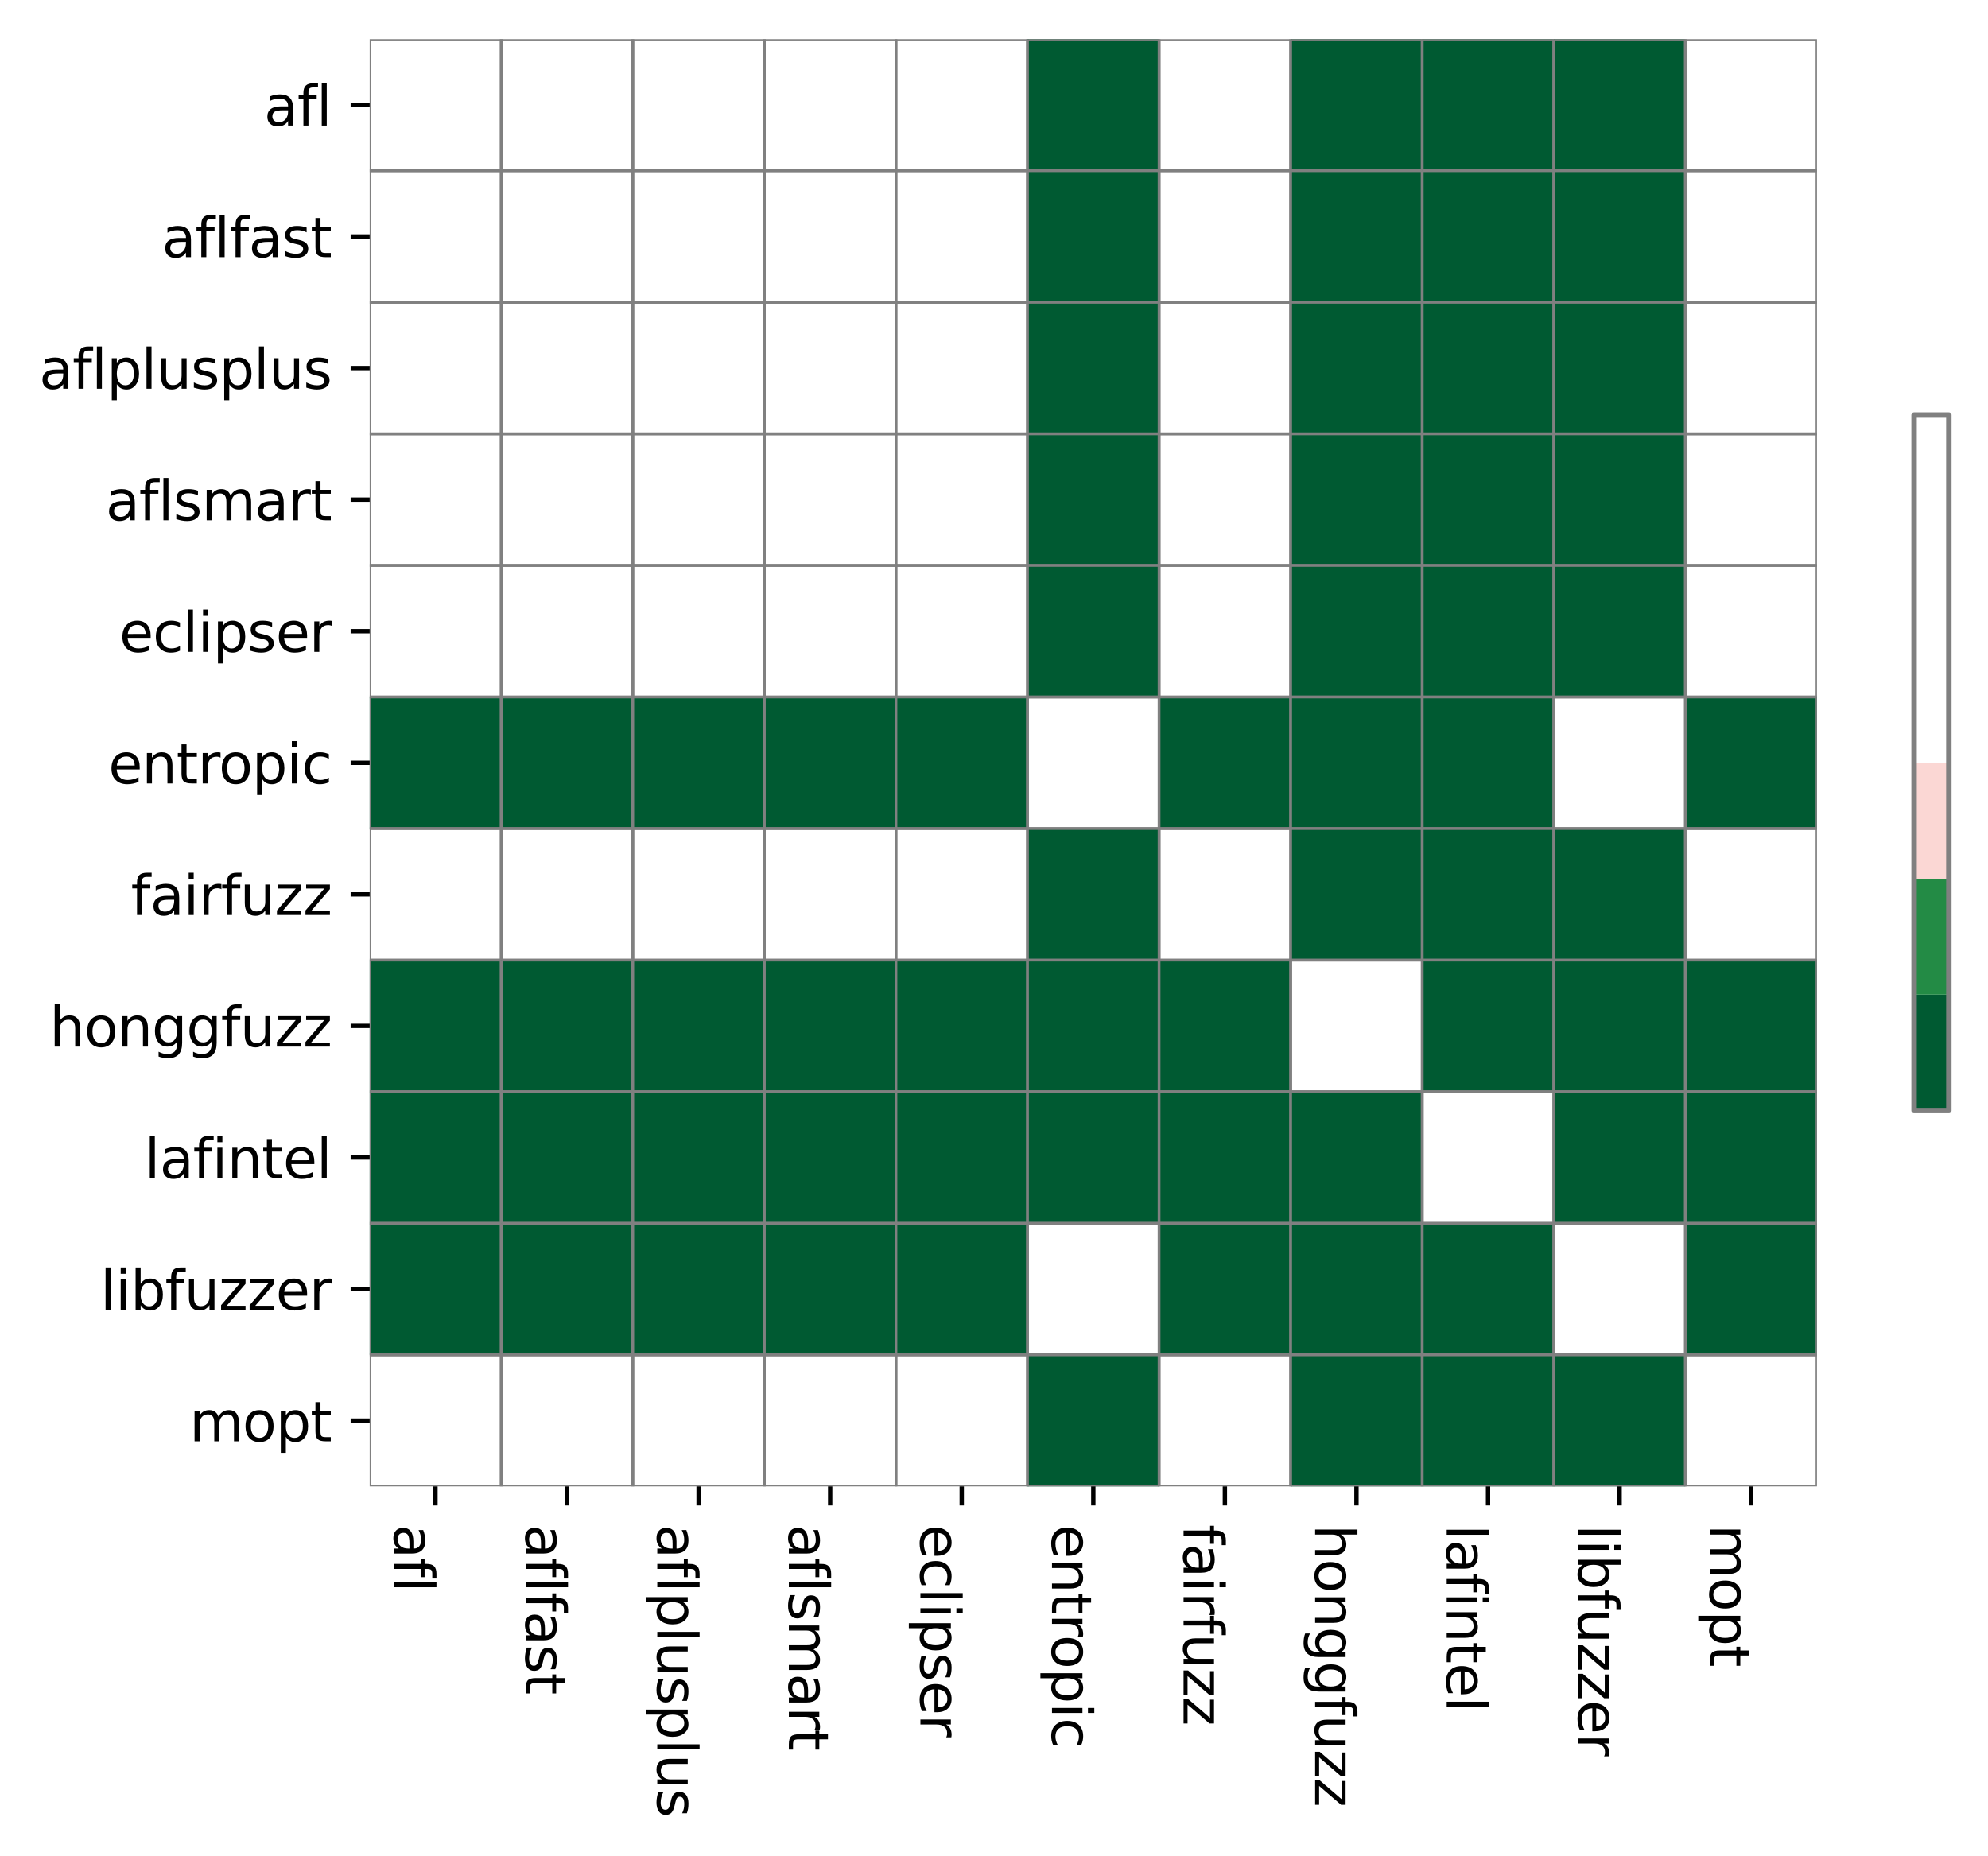 <?xml version="1.0" encoding="utf-8" standalone="no"?>
<!DOCTYPE svg PUBLIC "-//W3C//DTD SVG 1.1//EN"
  "http://www.w3.org/Graphics/SVG/1.1/DTD/svg11.dtd">
<svg xmlns:xlink="http://www.w3.org/1999/xlink" width="365.535pt" height="341.285pt" viewBox="0 0 365.535 341.285" xmlns="http://www.w3.org/2000/svg" version="1.1">
 <defs>
  <style type="text/css">*{stroke-linejoin: round; stroke-linecap: butt}</style>
 </defs>
 <g id="figure_1">
  <g id="patch_1">
   <path d="M 0 341.285 
L 365.535 341.285 
L 365.535 0 
L 0 0 
z
" style="fill: #ffffff"/>
  </g>
  <g id="axes_1">
   <g id="patch_2">
    <path d="M 67.973 273.312 
L 334.085 273.312 
L 334.085 7.2 
L 67.973 7.2 
z
" style="fill: #ffffff"/>
   </g>
   <g id="QuadMesh_1">
    <path d="M 67.973 7.2 
L 92.165 7.2 
L 92.165 31.392 
L 67.973 31.392 
L 67.973 7.2 
" clip-path="url(#pa3ef2d9f47)" style="fill: none; stroke: #808080; stroke-width: 0.5"/>
    <path d="M 92.165 7.2 
L 116.357 7.2 
L 116.357 31.392 
L 92.165 31.392 
L 92.165 7.2 
" clip-path="url(#pa3ef2d9f47)" style="fill: none; stroke: #808080; stroke-width: 0.5"/>
    <path d="M 116.357 7.2 
L 140.549 7.2 
L 140.549 31.392 
L 116.357 31.392 
L 116.357 7.2 
" clip-path="url(#pa3ef2d9f47)" style="fill: none; stroke: #808080; stroke-width: 0.5"/>
    <path d="M 140.549 7.2 
L 164.741 7.2 
L 164.741 31.392 
L 140.549 31.392 
L 140.549 7.2 
" clip-path="url(#pa3ef2d9f47)" style="fill: none; stroke: #808080; stroke-width: 0.5"/>
    <path d="M 164.741 7.2 
L 188.933 7.2 
L 188.933 31.392 
L 164.741 31.392 
L 164.741 7.2 
" clip-path="url(#pa3ef2d9f47)" style="fill: none; stroke: #808080; stroke-width: 0.5"/>
    <path d="M 188.933 7.2 
L 213.125 7.2 
L 213.125 31.392 
L 188.933 31.392 
L 188.933 7.2 
" clip-path="url(#pa3ef2d9f47)" style="fill: #005a32; stroke: #808080; stroke-width: 0.5"/>
    <path d="M 213.125 7.2 
L 237.317 7.2 
L 237.317 31.392 
L 213.125 31.392 
L 213.125 7.2 
" clip-path="url(#pa3ef2d9f47)" style="fill: none; stroke: #808080; stroke-width: 0.5"/>
    <path d="M 237.317 7.2 
L 261.509 7.2 
L 261.509 31.392 
L 237.317 31.392 
L 237.317 7.2 
" clip-path="url(#pa3ef2d9f47)" style="fill: #005a32; stroke: #808080; stroke-width: 0.5"/>
    <path d="M 261.509 7.2 
L 285.701 7.2 
L 285.701 31.392 
L 261.509 31.392 
L 261.509 7.2 
" clip-path="url(#pa3ef2d9f47)" style="fill: #005a32; stroke: #808080; stroke-width: 0.5"/>
    <path d="M 285.701 7.2 
L 309.893 7.2 
L 309.893 31.392 
L 285.701 31.392 
L 285.701 7.2 
" clip-path="url(#pa3ef2d9f47)" style="fill: #005a32; stroke: #808080; stroke-width: 0.5"/>
    <path d="M 309.893 7.2 
L 334.085 7.2 
L 334.085 31.392 
L 309.893 31.392 
L 309.893 7.2 
" clip-path="url(#pa3ef2d9f47)" style="fill: none; stroke: #808080; stroke-width: 0.5"/>
    <path d="M 67.973 31.392 
L 92.165 31.392 
L 92.165 55.584 
L 67.973 55.584 
L 67.973 31.392 
" clip-path="url(#pa3ef2d9f47)" style="fill: none; stroke: #808080; stroke-width: 0.5"/>
    <path d="M 92.165 31.392 
L 116.357 31.392 
L 116.357 55.584 
L 92.165 55.584 
L 92.165 31.392 
" clip-path="url(#pa3ef2d9f47)" style="fill: none; stroke: #808080; stroke-width: 0.5"/>
    <path d="M 116.357 31.392 
L 140.549 31.392 
L 140.549 55.584 
L 116.357 55.584 
L 116.357 31.392 
" clip-path="url(#pa3ef2d9f47)" style="fill: none; stroke: #808080; stroke-width: 0.5"/>
    <path d="M 140.549 31.392 
L 164.741 31.392 
L 164.741 55.584 
L 140.549 55.584 
L 140.549 31.392 
" clip-path="url(#pa3ef2d9f47)" style="fill: none; stroke: #808080; stroke-width: 0.5"/>
    <path d="M 164.741 31.392 
L 188.933 31.392 
L 188.933 55.584 
L 164.741 55.584 
L 164.741 31.392 
" clip-path="url(#pa3ef2d9f47)" style="fill: none; stroke: #808080; stroke-width: 0.5"/>
    <path d="M 188.933 31.392 
L 213.125 31.392 
L 213.125 55.584 
L 188.933 55.584 
L 188.933 31.392 
" clip-path="url(#pa3ef2d9f47)" style="fill: #005a32; stroke: #808080; stroke-width: 0.5"/>
    <path d="M 213.125 31.392 
L 237.317 31.392 
L 237.317 55.584 
L 213.125 55.584 
L 213.125 31.392 
" clip-path="url(#pa3ef2d9f47)" style="fill: none; stroke: #808080; stroke-width: 0.5"/>
    <path d="M 237.317 31.392 
L 261.509 31.392 
L 261.509 55.584 
L 237.317 55.584 
L 237.317 31.392 
" clip-path="url(#pa3ef2d9f47)" style="fill: #005a32; stroke: #808080; stroke-width: 0.5"/>
    <path d="M 261.509 31.392 
L 285.701 31.392 
L 285.701 55.584 
L 261.509 55.584 
L 261.509 31.392 
" clip-path="url(#pa3ef2d9f47)" style="fill: #005a32; stroke: #808080; stroke-width: 0.5"/>
    <path d="M 285.701 31.392 
L 309.893 31.392 
L 309.893 55.584 
L 285.701 55.584 
L 285.701 31.392 
" clip-path="url(#pa3ef2d9f47)" style="fill: #005a32; stroke: #808080; stroke-width: 0.5"/>
    <path d="M 309.893 31.392 
L 334.085 31.392 
L 334.085 55.584 
L 309.893 55.584 
L 309.893 31.392 
" clip-path="url(#pa3ef2d9f47)" style="fill: none; stroke: #808080; stroke-width: 0.5"/>
    <path d="M 67.973 55.584 
L 92.165 55.584 
L 92.165 79.776 
L 67.973 79.776 
L 67.973 55.584 
" clip-path="url(#pa3ef2d9f47)" style="fill: none; stroke: #808080; stroke-width: 0.5"/>
    <path d="M 92.165 55.584 
L 116.357 55.584 
L 116.357 79.776 
L 92.165 79.776 
L 92.165 55.584 
" clip-path="url(#pa3ef2d9f47)" style="fill: none; stroke: #808080; stroke-width: 0.5"/>
    <path d="M 116.357 55.584 
L 140.549 55.584 
L 140.549 79.776 
L 116.357 79.776 
L 116.357 55.584 
" clip-path="url(#pa3ef2d9f47)" style="fill: none; stroke: #808080; stroke-width: 0.5"/>
    <path d="M 140.549 55.584 
L 164.741 55.584 
L 164.741 79.776 
L 140.549 79.776 
L 140.549 55.584 
" clip-path="url(#pa3ef2d9f47)" style="fill: none; stroke: #808080; stroke-width: 0.5"/>
    <path d="M 164.741 55.584 
L 188.933 55.584 
L 188.933 79.776 
L 164.741 79.776 
L 164.741 55.584 
" clip-path="url(#pa3ef2d9f47)" style="fill: none; stroke: #808080; stroke-width: 0.5"/>
    <path d="M 188.933 55.584 
L 213.125 55.584 
L 213.125 79.776 
L 188.933 79.776 
L 188.933 55.584 
" clip-path="url(#pa3ef2d9f47)" style="fill: #005a32; stroke: #808080; stroke-width: 0.5"/>
    <path d="M 213.125 55.584 
L 237.317 55.584 
L 237.317 79.776 
L 213.125 79.776 
L 213.125 55.584 
" clip-path="url(#pa3ef2d9f47)" style="fill: none; stroke: #808080; stroke-width: 0.5"/>
    <path d="M 237.317 55.584 
L 261.509 55.584 
L 261.509 79.776 
L 237.317 79.776 
L 237.317 55.584 
" clip-path="url(#pa3ef2d9f47)" style="fill: #005a32; stroke: #808080; stroke-width: 0.5"/>
    <path d="M 261.509 55.584 
L 285.701 55.584 
L 285.701 79.776 
L 261.509 79.776 
L 261.509 55.584 
" clip-path="url(#pa3ef2d9f47)" style="fill: #005a32; stroke: #808080; stroke-width: 0.5"/>
    <path d="M 285.701 55.584 
L 309.893 55.584 
L 309.893 79.776 
L 285.701 79.776 
L 285.701 55.584 
" clip-path="url(#pa3ef2d9f47)" style="fill: #005a32; stroke: #808080; stroke-width: 0.5"/>
    <path d="M 309.893 55.584 
L 334.085 55.584 
L 334.085 79.776 
L 309.893 79.776 
L 309.893 55.584 
" clip-path="url(#pa3ef2d9f47)" style="fill: none; stroke: #808080; stroke-width: 0.5"/>
    <path d="M 67.973 79.776 
L 92.165 79.776 
L 92.165 103.968 
L 67.973 103.968 
L 67.973 79.776 
" clip-path="url(#pa3ef2d9f47)" style="fill: none; stroke: #808080; stroke-width: 0.5"/>
    <path d="M 92.165 79.776 
L 116.357 79.776 
L 116.357 103.968 
L 92.165 103.968 
L 92.165 79.776 
" clip-path="url(#pa3ef2d9f47)" style="fill: none; stroke: #808080; stroke-width: 0.5"/>
    <path d="M 116.357 79.776 
L 140.549 79.776 
L 140.549 103.968 
L 116.357 103.968 
L 116.357 79.776 
" clip-path="url(#pa3ef2d9f47)" style="fill: none; stroke: #808080; stroke-width: 0.5"/>
    <path d="M 140.549 79.776 
L 164.741 79.776 
L 164.741 103.968 
L 140.549 103.968 
L 140.549 79.776 
" clip-path="url(#pa3ef2d9f47)" style="fill: none; stroke: #808080; stroke-width: 0.5"/>
    <path d="M 164.741 79.776 
L 188.933 79.776 
L 188.933 103.968 
L 164.741 103.968 
L 164.741 79.776 
" clip-path="url(#pa3ef2d9f47)" style="fill: none; stroke: #808080; stroke-width: 0.5"/>
    <path d="M 188.933 79.776 
L 213.125 79.776 
L 213.125 103.968 
L 188.933 103.968 
L 188.933 79.776 
" clip-path="url(#pa3ef2d9f47)" style="fill: #005a32; stroke: #808080; stroke-width: 0.5"/>
    <path d="M 213.125 79.776 
L 237.317 79.776 
L 237.317 103.968 
L 213.125 103.968 
L 213.125 79.776 
" clip-path="url(#pa3ef2d9f47)" style="fill: none; stroke: #808080; stroke-width: 0.5"/>
    <path d="M 237.317 79.776 
L 261.509 79.776 
L 261.509 103.968 
L 237.317 103.968 
L 237.317 79.776 
" clip-path="url(#pa3ef2d9f47)" style="fill: #005a32; stroke: #808080; stroke-width: 0.5"/>
    <path d="M 261.509 79.776 
L 285.701 79.776 
L 285.701 103.968 
L 261.509 103.968 
L 261.509 79.776 
" clip-path="url(#pa3ef2d9f47)" style="fill: #005a32; stroke: #808080; stroke-width: 0.5"/>
    <path d="M 285.701 79.776 
L 309.893 79.776 
L 309.893 103.968 
L 285.701 103.968 
L 285.701 79.776 
" clip-path="url(#pa3ef2d9f47)" style="fill: #005a32; stroke: #808080; stroke-width: 0.5"/>
    <path d="M 309.893 79.776 
L 334.085 79.776 
L 334.085 103.968 
L 309.893 103.968 
L 309.893 79.776 
" clip-path="url(#pa3ef2d9f47)" style="fill: none; stroke: #808080; stroke-width: 0.5"/>
    <path d="M 67.973 103.968 
L 92.165 103.968 
L 92.165 128.16 
L 67.973 128.16 
L 67.973 103.968 
" clip-path="url(#pa3ef2d9f47)" style="fill: none; stroke: #808080; stroke-width: 0.5"/>
    <path d="M 92.165 103.968 
L 116.357 103.968 
L 116.357 128.16 
L 92.165 128.16 
L 92.165 103.968 
" clip-path="url(#pa3ef2d9f47)" style="fill: none; stroke: #808080; stroke-width: 0.5"/>
    <path d="M 116.357 103.968 
L 140.549 103.968 
L 140.549 128.16 
L 116.357 128.16 
L 116.357 103.968 
" clip-path="url(#pa3ef2d9f47)" style="fill: none; stroke: #808080; stroke-width: 0.5"/>
    <path d="M 140.549 103.968 
L 164.741 103.968 
L 164.741 128.16 
L 140.549 128.16 
L 140.549 103.968 
" clip-path="url(#pa3ef2d9f47)" style="fill: none; stroke: #808080; stroke-width: 0.5"/>
    <path d="M 164.741 103.968 
L 188.933 103.968 
L 188.933 128.16 
L 164.741 128.16 
L 164.741 103.968 
" clip-path="url(#pa3ef2d9f47)" style="fill: none; stroke: #808080; stroke-width: 0.5"/>
    <path d="M 188.933 103.968 
L 213.125 103.968 
L 213.125 128.16 
L 188.933 128.16 
L 188.933 103.968 
" clip-path="url(#pa3ef2d9f47)" style="fill: #005a32; stroke: #808080; stroke-width: 0.5"/>
    <path d="M 213.125 103.968 
L 237.317 103.968 
L 237.317 128.16 
L 213.125 128.16 
L 213.125 103.968 
" clip-path="url(#pa3ef2d9f47)" style="fill: none; stroke: #808080; stroke-width: 0.5"/>
    <path d="M 237.317 103.968 
L 261.509 103.968 
L 261.509 128.16 
L 237.317 128.16 
L 237.317 103.968 
" clip-path="url(#pa3ef2d9f47)" style="fill: #005a32; stroke: #808080; stroke-width: 0.5"/>
    <path d="M 261.509 103.968 
L 285.701 103.968 
L 285.701 128.16 
L 261.509 128.16 
L 261.509 103.968 
" clip-path="url(#pa3ef2d9f47)" style="fill: #005a32; stroke: #808080; stroke-width: 0.5"/>
    <path d="M 285.701 103.968 
L 309.893 103.968 
L 309.893 128.16 
L 285.701 128.16 
L 285.701 103.968 
" clip-path="url(#pa3ef2d9f47)" style="fill: #005a32; stroke: #808080; stroke-width: 0.5"/>
    <path d="M 309.893 103.968 
L 334.085 103.968 
L 334.085 128.16 
L 309.893 128.16 
L 309.893 103.968 
" clip-path="url(#pa3ef2d9f47)" style="fill: none; stroke: #808080; stroke-width: 0.5"/>
    <path d="M 67.973 128.16 
L 92.165 128.16 
L 92.165 152.352 
L 67.973 152.352 
L 67.973 128.16 
" clip-path="url(#pa3ef2d9f47)" style="fill: #005a32; stroke: #808080; stroke-width: 0.5"/>
    <path d="M 92.165 128.16 
L 116.357 128.16 
L 116.357 152.352 
L 92.165 152.352 
L 92.165 128.16 
" clip-path="url(#pa3ef2d9f47)" style="fill: #005a32; stroke: #808080; stroke-width: 0.5"/>
    <path d="M 116.357 128.16 
L 140.549 128.16 
L 140.549 152.352 
L 116.357 152.352 
L 116.357 128.16 
" clip-path="url(#pa3ef2d9f47)" style="fill: #005a32; stroke: #808080; stroke-width: 0.5"/>
    <path d="M 140.549 128.16 
L 164.741 128.16 
L 164.741 152.352 
L 140.549 152.352 
L 140.549 128.16 
" clip-path="url(#pa3ef2d9f47)" style="fill: #005a32; stroke: #808080; stroke-width: 0.5"/>
    <path d="M 164.741 128.16 
L 188.933 128.16 
L 188.933 152.352 
L 164.741 152.352 
L 164.741 128.16 
" clip-path="url(#pa3ef2d9f47)" style="fill: #005a32; stroke: #808080; stroke-width: 0.5"/>
    <path d="M 188.933 128.16 
L 213.125 128.16 
L 213.125 152.352 
L 188.933 152.352 
L 188.933 128.16 
" clip-path="url(#pa3ef2d9f47)" style="fill: none; stroke: #808080; stroke-width: 0.5"/>
    <path d="M 213.125 128.16 
L 237.317 128.16 
L 237.317 152.352 
L 213.125 152.352 
L 213.125 128.16 
" clip-path="url(#pa3ef2d9f47)" style="fill: #005a32; stroke: #808080; stroke-width: 0.5"/>
    <path d="M 237.317 128.16 
L 261.509 128.16 
L 261.509 152.352 
L 237.317 152.352 
L 237.317 128.16 
" clip-path="url(#pa3ef2d9f47)" style="fill: #005a32; stroke: #808080; stroke-width: 0.5"/>
    <path d="M 261.509 128.16 
L 285.701 128.16 
L 285.701 152.352 
L 261.509 152.352 
L 261.509 128.16 
" clip-path="url(#pa3ef2d9f47)" style="fill: #005a32; stroke: #808080; stroke-width: 0.5"/>
    <path d="M 285.701 128.16 
L 309.893 128.16 
L 309.893 152.352 
L 285.701 152.352 
L 285.701 128.16 
" clip-path="url(#pa3ef2d9f47)" style="fill: none; stroke: #808080; stroke-width: 0.5"/>
    <path d="M 309.893 128.16 
L 334.085 128.16 
L 334.085 152.352 
L 309.893 152.352 
L 309.893 128.16 
" clip-path="url(#pa3ef2d9f47)" style="fill: #005a32; stroke: #808080; stroke-width: 0.5"/>
    <path d="M 67.973 152.352 
L 92.165 152.352 
L 92.165 176.544 
L 67.973 176.544 
L 67.973 152.352 
" clip-path="url(#pa3ef2d9f47)" style="fill: none; stroke: #808080; stroke-width: 0.5"/>
    <path d="M 92.165 152.352 
L 116.357 152.352 
L 116.357 176.544 
L 92.165 176.544 
L 92.165 152.352 
" clip-path="url(#pa3ef2d9f47)" style="fill: none; stroke: #808080; stroke-width: 0.5"/>
    <path d="M 116.357 152.352 
L 140.549 152.352 
L 140.549 176.544 
L 116.357 176.544 
L 116.357 152.352 
" clip-path="url(#pa3ef2d9f47)" style="fill: none; stroke: #808080; stroke-width: 0.5"/>
    <path d="M 140.549 152.352 
L 164.741 152.352 
L 164.741 176.544 
L 140.549 176.544 
L 140.549 152.352 
" clip-path="url(#pa3ef2d9f47)" style="fill: none; stroke: #808080; stroke-width: 0.5"/>
    <path d="M 164.741 152.352 
L 188.933 152.352 
L 188.933 176.544 
L 164.741 176.544 
L 164.741 152.352 
" clip-path="url(#pa3ef2d9f47)" style="fill: none; stroke: #808080; stroke-width: 0.5"/>
    <path d="M 188.933 152.352 
L 213.125 152.352 
L 213.125 176.544 
L 188.933 176.544 
L 188.933 152.352 
" clip-path="url(#pa3ef2d9f47)" style="fill: #005a32; stroke: #808080; stroke-width: 0.5"/>
    <path d="M 213.125 152.352 
L 237.317 152.352 
L 237.317 176.544 
L 213.125 176.544 
L 213.125 152.352 
" clip-path="url(#pa3ef2d9f47)" style="fill: none; stroke: #808080; stroke-width: 0.5"/>
    <path d="M 237.317 152.352 
L 261.509 152.352 
L 261.509 176.544 
L 237.317 176.544 
L 237.317 152.352 
" clip-path="url(#pa3ef2d9f47)" style="fill: #005a32; stroke: #808080; stroke-width: 0.5"/>
    <path d="M 261.509 152.352 
L 285.701 152.352 
L 285.701 176.544 
L 261.509 176.544 
L 261.509 152.352 
" clip-path="url(#pa3ef2d9f47)" style="fill: #005a32; stroke: #808080; stroke-width: 0.5"/>
    <path d="M 285.701 152.352 
L 309.893 152.352 
L 309.893 176.544 
L 285.701 176.544 
L 285.701 152.352 
" clip-path="url(#pa3ef2d9f47)" style="fill: #005a32; stroke: #808080; stroke-width: 0.5"/>
    <path d="M 309.893 152.352 
L 334.085 152.352 
L 334.085 176.544 
L 309.893 176.544 
L 309.893 152.352 
" clip-path="url(#pa3ef2d9f47)" style="fill: none; stroke: #808080; stroke-width: 0.5"/>
    <path d="M 67.973 176.544 
L 92.165 176.544 
L 92.165 200.736 
L 67.973 200.736 
L 67.973 176.544 
" clip-path="url(#pa3ef2d9f47)" style="fill: #005a32; stroke: #808080; stroke-width: 0.5"/>
    <path d="M 92.165 176.544 
L 116.357 176.544 
L 116.357 200.736 
L 92.165 200.736 
L 92.165 176.544 
" clip-path="url(#pa3ef2d9f47)" style="fill: #005a32; stroke: #808080; stroke-width: 0.5"/>
    <path d="M 116.357 176.544 
L 140.549 176.544 
L 140.549 200.736 
L 116.357 200.736 
L 116.357 176.544 
" clip-path="url(#pa3ef2d9f47)" style="fill: #005a32; stroke: #808080; stroke-width: 0.5"/>
    <path d="M 140.549 176.544 
L 164.741 176.544 
L 164.741 200.736 
L 140.549 200.736 
L 140.549 176.544 
" clip-path="url(#pa3ef2d9f47)" style="fill: #005a32; stroke: #808080; stroke-width: 0.5"/>
    <path d="M 164.741 176.544 
L 188.933 176.544 
L 188.933 200.736 
L 164.741 200.736 
L 164.741 176.544 
" clip-path="url(#pa3ef2d9f47)" style="fill: #005a32; stroke: #808080; stroke-width: 0.5"/>
    <path d="M 188.933 176.544 
L 213.125 176.544 
L 213.125 200.736 
L 188.933 200.736 
L 188.933 176.544 
" clip-path="url(#pa3ef2d9f47)" style="fill: #005a32; stroke: #808080; stroke-width: 0.5"/>
    <path d="M 213.125 176.544 
L 237.317 176.544 
L 237.317 200.736 
L 213.125 200.736 
L 213.125 176.544 
" clip-path="url(#pa3ef2d9f47)" style="fill: #005a32; stroke: #808080; stroke-width: 0.5"/>
    <path d="M 237.317 176.544 
L 261.509 176.544 
L 261.509 200.736 
L 237.317 200.736 
L 237.317 176.544 
" clip-path="url(#pa3ef2d9f47)" style="fill: none; stroke: #808080; stroke-width: 0.5"/>
    <path d="M 261.509 176.544 
L 285.701 176.544 
L 285.701 200.736 
L 261.509 200.736 
L 261.509 176.544 
" clip-path="url(#pa3ef2d9f47)" style="fill: #005a32; stroke: #808080; stroke-width: 0.5"/>
    <path d="M 285.701 176.544 
L 309.893 176.544 
L 309.893 200.736 
L 285.701 200.736 
L 285.701 176.544 
" clip-path="url(#pa3ef2d9f47)" style="fill: #005a32; stroke: #808080; stroke-width: 0.5"/>
    <path d="M 309.893 176.544 
L 334.085 176.544 
L 334.085 200.736 
L 309.893 200.736 
L 309.893 176.544 
" clip-path="url(#pa3ef2d9f47)" style="fill: #005a32; stroke: #808080; stroke-width: 0.5"/>
    <path d="M 67.973 200.736 
L 92.165 200.736 
L 92.165 224.928 
L 67.973 224.928 
L 67.973 200.736 
" clip-path="url(#pa3ef2d9f47)" style="fill: #005a32; stroke: #808080; stroke-width: 0.5"/>
    <path d="M 92.165 200.736 
L 116.357 200.736 
L 116.357 224.928 
L 92.165 224.928 
L 92.165 200.736 
" clip-path="url(#pa3ef2d9f47)" style="fill: #005a32; stroke: #808080; stroke-width: 0.5"/>
    <path d="M 116.357 200.736 
L 140.549 200.736 
L 140.549 224.928 
L 116.357 224.928 
L 116.357 200.736 
" clip-path="url(#pa3ef2d9f47)" style="fill: #005a32; stroke: #808080; stroke-width: 0.5"/>
    <path d="M 140.549 200.736 
L 164.741 200.736 
L 164.741 224.928 
L 140.549 224.928 
L 140.549 200.736 
" clip-path="url(#pa3ef2d9f47)" style="fill: #005a32; stroke: #808080; stroke-width: 0.5"/>
    <path d="M 164.741 200.736 
L 188.933 200.736 
L 188.933 224.928 
L 164.741 224.928 
L 164.741 200.736 
" clip-path="url(#pa3ef2d9f47)" style="fill: #005a32; stroke: #808080; stroke-width: 0.5"/>
    <path d="M 188.933 200.736 
L 213.125 200.736 
L 213.125 224.928 
L 188.933 224.928 
L 188.933 200.736 
" clip-path="url(#pa3ef2d9f47)" style="fill: #005a32; stroke: #808080; stroke-width: 0.5"/>
    <path d="M 213.125 200.736 
L 237.317 200.736 
L 237.317 224.928 
L 213.125 224.928 
L 213.125 200.736 
" clip-path="url(#pa3ef2d9f47)" style="fill: #005a32; stroke: #808080; stroke-width: 0.5"/>
    <path d="M 237.317 200.736 
L 261.509 200.736 
L 261.509 224.928 
L 237.317 224.928 
L 237.317 200.736 
" clip-path="url(#pa3ef2d9f47)" style="fill: #005a32; stroke: #808080; stroke-width: 0.5"/>
    <path d="M 261.509 200.736 
L 285.701 200.736 
L 285.701 224.928 
L 261.509 224.928 
L 261.509 200.736 
" clip-path="url(#pa3ef2d9f47)" style="fill: none; stroke: #808080; stroke-width: 0.5"/>
    <path d="M 285.701 200.736 
L 309.893 200.736 
L 309.893 224.928 
L 285.701 224.928 
L 285.701 200.736 
" clip-path="url(#pa3ef2d9f47)" style="fill: #005a32; stroke: #808080; stroke-width: 0.5"/>
    <path d="M 309.893 200.736 
L 334.085 200.736 
L 334.085 224.928 
L 309.893 224.928 
L 309.893 200.736 
" clip-path="url(#pa3ef2d9f47)" style="fill: #005a32; stroke: #808080; stroke-width: 0.5"/>
    <path d="M 67.973 224.928 
L 92.165 224.928 
L 92.165 249.12 
L 67.973 249.12 
L 67.973 224.928 
" clip-path="url(#pa3ef2d9f47)" style="fill: #005a32; stroke: #808080; stroke-width: 0.5"/>
    <path d="M 92.165 224.928 
L 116.357 224.928 
L 116.357 249.12 
L 92.165 249.12 
L 92.165 224.928 
" clip-path="url(#pa3ef2d9f47)" style="fill: #005a32; stroke: #808080; stroke-width: 0.5"/>
    <path d="M 116.357 224.928 
L 140.549 224.928 
L 140.549 249.12 
L 116.357 249.12 
L 116.357 224.928 
" clip-path="url(#pa3ef2d9f47)" style="fill: #005a32; stroke: #808080; stroke-width: 0.5"/>
    <path d="M 140.549 224.928 
L 164.741 224.928 
L 164.741 249.12 
L 140.549 249.12 
L 140.549 224.928 
" clip-path="url(#pa3ef2d9f47)" style="fill: #005a32; stroke: #808080; stroke-width: 0.5"/>
    <path d="M 164.741 224.928 
L 188.933 224.928 
L 188.933 249.12 
L 164.741 249.12 
L 164.741 224.928 
" clip-path="url(#pa3ef2d9f47)" style="fill: #005a32; stroke: #808080; stroke-width: 0.5"/>
    <path d="M 188.933 224.928 
L 213.125 224.928 
L 213.125 249.12 
L 188.933 249.12 
L 188.933 224.928 
" clip-path="url(#pa3ef2d9f47)" style="fill: none; stroke: #808080; stroke-width: 0.5"/>
    <path d="M 213.125 224.928 
L 237.317 224.928 
L 237.317 249.12 
L 213.125 249.12 
L 213.125 224.928 
" clip-path="url(#pa3ef2d9f47)" style="fill: #005a32; stroke: #808080; stroke-width: 0.5"/>
    <path d="M 237.317 224.928 
L 261.509 224.928 
L 261.509 249.12 
L 237.317 249.12 
L 237.317 224.928 
" clip-path="url(#pa3ef2d9f47)" style="fill: #005a32; stroke: #808080; stroke-width: 0.5"/>
    <path d="M 261.509 224.928 
L 285.701 224.928 
L 285.701 249.12 
L 261.509 249.12 
L 261.509 224.928 
" clip-path="url(#pa3ef2d9f47)" style="fill: #005a32; stroke: #808080; stroke-width: 0.5"/>
    <path d="M 285.701 224.928 
L 309.893 224.928 
L 309.893 249.12 
L 285.701 249.12 
L 285.701 224.928 
" clip-path="url(#pa3ef2d9f47)" style="fill: none; stroke: #808080; stroke-width: 0.5"/>
    <path d="M 309.893 224.928 
L 334.085 224.928 
L 334.085 249.12 
L 309.893 249.12 
L 309.893 224.928 
" clip-path="url(#pa3ef2d9f47)" style="fill: #005a32; stroke: #808080; stroke-width: 0.5"/>
    <path d="M 67.973 249.12 
L 92.165 249.12 
L 92.165 273.312 
L 67.973 273.312 
L 67.973 249.12 
" clip-path="url(#pa3ef2d9f47)" style="fill: none; stroke: #808080; stroke-width: 0.5"/>
    <path d="M 92.165 249.12 
L 116.357 249.12 
L 116.357 273.312 
L 92.165 273.312 
L 92.165 249.12 
" clip-path="url(#pa3ef2d9f47)" style="fill: none; stroke: #808080; stroke-width: 0.5"/>
    <path d="M 116.357 249.12 
L 140.549 249.12 
L 140.549 273.312 
L 116.357 273.312 
L 116.357 249.12 
" clip-path="url(#pa3ef2d9f47)" style="fill: none; stroke: #808080; stroke-width: 0.5"/>
    <path d="M 140.549 249.12 
L 164.741 249.12 
L 164.741 273.312 
L 140.549 273.312 
L 140.549 249.12 
" clip-path="url(#pa3ef2d9f47)" style="fill: none; stroke: #808080; stroke-width: 0.5"/>
    <path d="M 164.741 249.12 
L 188.933 249.12 
L 188.933 273.312 
L 164.741 273.312 
L 164.741 249.12 
" clip-path="url(#pa3ef2d9f47)" style="fill: none; stroke: #808080; stroke-width: 0.5"/>
    <path d="M 188.933 249.12 
L 213.125 249.12 
L 213.125 273.312 
L 188.933 273.312 
L 188.933 249.12 
" clip-path="url(#pa3ef2d9f47)" style="fill: #005a32; stroke: #808080; stroke-width: 0.5"/>
    <path d="M 213.125 249.12 
L 237.317 249.12 
L 237.317 273.312 
L 213.125 273.312 
L 213.125 249.12 
" clip-path="url(#pa3ef2d9f47)" style="fill: none; stroke: #808080; stroke-width: 0.5"/>
    <path d="M 237.317 249.12 
L 261.509 249.12 
L 261.509 273.312 
L 237.317 273.312 
L 237.317 249.12 
" clip-path="url(#pa3ef2d9f47)" style="fill: #005a32; stroke: #808080; stroke-width: 0.5"/>
    <path d="M 261.509 249.12 
L 285.701 249.12 
L 285.701 273.312 
L 261.509 273.312 
L 261.509 249.12 
" clip-path="url(#pa3ef2d9f47)" style="fill: #005a32; stroke: #808080; stroke-width: 0.5"/>
    <path d="M 285.701 249.12 
L 309.893 249.12 
L 309.893 273.312 
L 285.701 273.312 
L 285.701 249.12 
" clip-path="url(#pa3ef2d9f47)" style="fill: #005a32; stroke: #808080; stroke-width: 0.5"/>
    <path d="M 309.893 249.12 
L 334.085 249.12 
L 334.085 273.312 
L 309.893 273.312 
L 309.893 249.12 
" clip-path="url(#pa3ef2d9f47)" style="fill: none; stroke: #808080; stroke-width: 0.5"/>
   </g>
   <g id="matplotlib.axis_1">
    <g id="xtick_1">
     <g id="line2d_1">
      <defs>
       <path id="m6055d58f08" d="M 0 0 
L 0 3.5 
" style="stroke: #000000; stroke-width: 0.8"/>
      </defs>
      <g>
       <use xlink:href="#m6055d58f08" x="80.069" y="273.312" style="stroke: #000000; stroke-width: 0.8"/>
      </g>
     </g>
     <g id="text_1">
      <!-- afl -->
      <g transform="translate(72.471 280.312)rotate(-270)scale(0.1 -0.1)">
       <defs>
        <path id="DejaVuSans-61" d="M 2194 1759 
Q 1497 1759 1228 1600 
Q 959 1441 959 1056 
Q 959 750 1161 570 
Q 1363 391 1709 391 
Q 2188 391 2477 730 
Q 2766 1069 2766 1631 
L 2766 1759 
L 2194 1759 
z
M 3341 1997 
L 3341 0 
L 2766 0 
L 2766 531 
Q 2569 213 2275 61 
Q 1981 -91 1556 -91 
Q 1019 -91 701 211 
Q 384 513 384 1019 
Q 384 1609 779 1909 
Q 1175 2209 1959 2209 
L 2766 2209 
L 2766 2266 
Q 2766 2663 2505 2880 
Q 2244 3097 1772 3097 
Q 1472 3097 1187 3025 
Q 903 2953 641 2809 
L 641 3341 
Q 956 3463 1253 3523 
Q 1550 3584 1831 3584 
Q 2591 3584 2966 3190 
Q 3341 2797 3341 1997 
z
" transform="scale(0.016)"/>
        <path id="DejaVuSans-66" d="M 2375 4863 
L 2375 4384 
L 1825 4384 
Q 1516 4384 1395 4259 
Q 1275 4134 1275 3809 
L 1275 3500 
L 2222 3500 
L 2222 3053 
L 1275 3053 
L 1275 0 
L 697 0 
L 697 3053 
L 147 3053 
L 147 3500 
L 697 3500 
L 697 3744 
Q 697 4328 969 4595 
Q 1241 4863 1831 4863 
L 2375 4863 
z
" transform="scale(0.016)"/>
        <path id="DejaVuSans-6c" d="M 603 4863 
L 1178 4863 
L 1178 0 
L 603 0 
L 603 4863 
z
" transform="scale(0.016)"/>
       </defs>
       <use xlink:href="#DejaVuSans-61"/>
       <use xlink:href="#DejaVuSans-66" x="61.279"/>
       <use xlink:href="#DejaVuSans-6c" x="96.484"/>
      </g>
     </g>
    </g>
    <g id="xtick_2">
     <g id="line2d_2">
      <g>
       <use xlink:href="#m6055d58f08" x="104.261" y="273.312" style="stroke: #000000; stroke-width: 0.8"/>
      </g>
     </g>
     <g id="text_2">
      <!-- aflfast -->
      <g transform="translate(96.663 280.312)rotate(-270)scale(0.1 -0.1)">
       <defs>
        <path id="DejaVuSans-73" d="M 2834 3397 
L 2834 2853 
Q 2591 2978 2328 3040 
Q 2066 3103 1784 3103 
Q 1356 3103 1142 2972 
Q 928 2841 928 2578 
Q 928 2378 1081 2264 
Q 1234 2150 1697 2047 
L 1894 2003 
Q 2506 1872 2764 1633 
Q 3022 1394 3022 966 
Q 3022 478 2636 193 
Q 2250 -91 1575 -91 
Q 1294 -91 989 -36 
Q 684 19 347 128 
L 347 722 
Q 666 556 975 473 
Q 1284 391 1588 391 
Q 1994 391 2212 530 
Q 2431 669 2431 922 
Q 2431 1156 2273 1281 
Q 2116 1406 1581 1522 
L 1381 1569 
Q 847 1681 609 1914 
Q 372 2147 372 2553 
Q 372 3047 722 3315 
Q 1072 3584 1716 3584 
Q 2034 3584 2315 3537 
Q 2597 3491 2834 3397 
z
" transform="scale(0.016)"/>
        <path id="DejaVuSans-74" d="M 1172 4494 
L 1172 3500 
L 2356 3500 
L 2356 3053 
L 1172 3053 
L 1172 1153 
Q 1172 725 1289 603 
Q 1406 481 1766 481 
L 2356 481 
L 2356 0 
L 1766 0 
Q 1100 0 847 248 
Q 594 497 594 1153 
L 594 3053 
L 172 3053 
L 172 3500 
L 594 3500 
L 594 4494 
L 1172 4494 
z
" transform="scale(0.016)"/>
       </defs>
       <use xlink:href="#DejaVuSans-61"/>
       <use xlink:href="#DejaVuSans-66" x="61.279"/>
       <use xlink:href="#DejaVuSans-6c" x="96.484"/>
       <use xlink:href="#DejaVuSans-66" x="124.268"/>
       <use xlink:href="#DejaVuSans-61" x="159.473"/>
       <use xlink:href="#DejaVuSans-73" x="220.752"/>
       <use xlink:href="#DejaVuSans-74" x="272.852"/>
      </g>
     </g>
    </g>
    <g id="xtick_3">
     <g id="line2d_3">
      <g>
       <use xlink:href="#m6055d58f08" x="128.453" y="273.312" style="stroke: #000000; stroke-width: 0.8"/>
      </g>
     </g>
     <g id="text_3">
      <!-- aflplusplus -->
      <g transform="translate(120.855 280.312)rotate(-270)scale(0.1 -0.1)">
       <defs>
        <path id="DejaVuSans-70" d="M 1159 525 
L 1159 -1331 
L 581 -1331 
L 581 3500 
L 1159 3500 
L 1159 2969 
Q 1341 3281 1617 3432 
Q 1894 3584 2278 3584 
Q 2916 3584 3314 3078 
Q 3713 2572 3713 1747 
Q 3713 922 3314 415 
Q 2916 -91 2278 -91 
Q 1894 -91 1617 61 
Q 1341 213 1159 525 
z
M 3116 1747 
Q 3116 2381 2855 2742 
Q 2594 3103 2138 3103 
Q 1681 3103 1420 2742 
Q 1159 2381 1159 1747 
Q 1159 1113 1420 752 
Q 1681 391 2138 391 
Q 2594 391 2855 752 
Q 3116 1113 3116 1747 
z
" transform="scale(0.016)"/>
        <path id="DejaVuSans-75" d="M 544 1381 
L 544 3500 
L 1119 3500 
L 1119 1403 
Q 1119 906 1312 657 
Q 1506 409 1894 409 
Q 2359 409 2629 706 
Q 2900 1003 2900 1516 
L 2900 3500 
L 3475 3500 
L 3475 0 
L 2900 0 
L 2900 538 
Q 2691 219 2414 64 
Q 2138 -91 1772 -91 
Q 1169 -91 856 284 
Q 544 659 544 1381 
z
M 1991 3584 
L 1991 3584 
z
" transform="scale(0.016)"/>
       </defs>
       <use xlink:href="#DejaVuSans-61"/>
       <use xlink:href="#DejaVuSans-66" x="61.279"/>
       <use xlink:href="#DejaVuSans-6c" x="96.484"/>
       <use xlink:href="#DejaVuSans-70" x="124.268"/>
       <use xlink:href="#DejaVuSans-6c" x="187.744"/>
       <use xlink:href="#DejaVuSans-75" x="215.527"/>
       <use xlink:href="#DejaVuSans-73" x="278.906"/>
       <use xlink:href="#DejaVuSans-70" x="331.006"/>
       <use xlink:href="#DejaVuSans-6c" x="394.482"/>
       <use xlink:href="#DejaVuSans-75" x="422.266"/>
       <use xlink:href="#DejaVuSans-73" x="485.645"/>
      </g>
     </g>
    </g>
    <g id="xtick_4">
     <g id="line2d_4">
      <g>
       <use xlink:href="#m6055d58f08" x="152.645" y="273.312" style="stroke: #000000; stroke-width: 0.8"/>
      </g>
     </g>
     <g id="text_4">
      <!-- aflsmart -->
      <g transform="translate(145.047 280.312)rotate(-270)scale(0.1 -0.1)">
       <defs>
        <path id="DejaVuSans-6d" d="M 3328 2828 
Q 3544 3216 3844 3400 
Q 4144 3584 4550 3584 
Q 5097 3584 5394 3201 
Q 5691 2819 5691 2113 
L 5691 0 
L 5113 0 
L 5113 2094 
Q 5113 2597 4934 2840 
Q 4756 3084 4391 3084 
Q 3944 3084 3684 2787 
Q 3425 2491 3425 1978 
L 3425 0 
L 2847 0 
L 2847 2094 
Q 2847 2600 2669 2842 
Q 2491 3084 2119 3084 
Q 1678 3084 1418 2786 
Q 1159 2488 1159 1978 
L 1159 0 
L 581 0 
L 581 3500 
L 1159 3500 
L 1159 2956 
Q 1356 3278 1631 3431 
Q 1906 3584 2284 3584 
Q 2666 3584 2933 3390 
Q 3200 3197 3328 2828 
z
" transform="scale(0.016)"/>
        <path id="DejaVuSans-72" d="M 2631 2963 
Q 2534 3019 2420 3045 
Q 2306 3072 2169 3072 
Q 1681 3072 1420 2755 
Q 1159 2438 1159 1844 
L 1159 0 
L 581 0 
L 581 3500 
L 1159 3500 
L 1159 2956 
Q 1341 3275 1631 3429 
Q 1922 3584 2338 3584 
Q 2397 3584 2469 3576 
Q 2541 3569 2628 3553 
L 2631 2963 
z
" transform="scale(0.016)"/>
       </defs>
       <use xlink:href="#DejaVuSans-61"/>
       <use xlink:href="#DejaVuSans-66" x="61.279"/>
       <use xlink:href="#DejaVuSans-6c" x="96.484"/>
       <use xlink:href="#DejaVuSans-73" x="124.268"/>
       <use xlink:href="#DejaVuSans-6d" x="176.367"/>
       <use xlink:href="#DejaVuSans-61" x="273.779"/>
       <use xlink:href="#DejaVuSans-72" x="335.059"/>
       <use xlink:href="#DejaVuSans-74" x="376.172"/>
      </g>
     </g>
    </g>
    <g id="xtick_5">
     <g id="line2d_5">
      <g>
       <use xlink:href="#m6055d58f08" x="176.837" y="273.312" style="stroke: #000000; stroke-width: 0.8"/>
      </g>
     </g>
     <g id="text_5">
      <!-- eclipser -->
      <g transform="translate(169.239 280.312)rotate(-270)scale(0.1 -0.1)">
       <defs>
        <path id="DejaVuSans-65" d="M 3597 1894 
L 3597 1613 
L 953 1613 
Q 991 1019 1311 708 
Q 1631 397 2203 397 
Q 2534 397 2845 478 
Q 3156 559 3463 722 
L 3463 178 
Q 3153 47 2828 -22 
Q 2503 -91 2169 -91 
Q 1331 -91 842 396 
Q 353 884 353 1716 
Q 353 2575 817 3079 
Q 1281 3584 2069 3584 
Q 2775 3584 3186 3129 
Q 3597 2675 3597 1894 
z
M 3022 2063 
Q 3016 2534 2758 2815 
Q 2500 3097 2075 3097 
Q 1594 3097 1305 2825 
Q 1016 2553 972 2059 
L 3022 2063 
z
" transform="scale(0.016)"/>
        <path id="DejaVuSans-63" d="M 3122 3366 
L 3122 2828 
Q 2878 2963 2633 3030 
Q 2388 3097 2138 3097 
Q 1578 3097 1268 2742 
Q 959 2388 959 1747 
Q 959 1106 1268 751 
Q 1578 397 2138 397 
Q 2388 397 2633 464 
Q 2878 531 3122 666 
L 3122 134 
Q 2881 22 2623 -34 
Q 2366 -91 2075 -91 
Q 1284 -91 818 406 
Q 353 903 353 1747 
Q 353 2603 823 3093 
Q 1294 3584 2113 3584 
Q 2378 3584 2631 3529 
Q 2884 3475 3122 3366 
z
" transform="scale(0.016)"/>
        <path id="DejaVuSans-69" d="M 603 3500 
L 1178 3500 
L 1178 0 
L 603 0 
L 603 3500 
z
M 603 4863 
L 1178 4863 
L 1178 4134 
L 603 4134 
L 603 4863 
z
" transform="scale(0.016)"/>
       </defs>
       <use xlink:href="#DejaVuSans-65"/>
       <use xlink:href="#DejaVuSans-63" x="61.523"/>
       <use xlink:href="#DejaVuSans-6c" x="116.504"/>
       <use xlink:href="#DejaVuSans-69" x="144.287"/>
       <use xlink:href="#DejaVuSans-70" x="172.07"/>
       <use xlink:href="#DejaVuSans-73" x="235.547"/>
       <use xlink:href="#DejaVuSans-65" x="287.646"/>
       <use xlink:href="#DejaVuSans-72" x="349.17"/>
      </g>
     </g>
    </g>
    <g id="xtick_6">
     <g id="line2d_6">
      <g>
       <use xlink:href="#m6055d58f08" x="201.029" y="273.312" style="stroke: #000000; stroke-width: 0.8"/>
      </g>
     </g>
     <g id="text_6">
      <!-- entropic -->
      <g transform="translate(193.431 280.312)rotate(-270)scale(0.1 -0.1)">
       <defs>
        <path id="DejaVuSans-6e" d="M 3513 2113 
L 3513 0 
L 2938 0 
L 2938 2094 
Q 2938 2591 2744 2837 
Q 2550 3084 2163 3084 
Q 1697 3084 1428 2787 
Q 1159 2491 1159 1978 
L 1159 0 
L 581 0 
L 581 3500 
L 1159 3500 
L 1159 2956 
Q 1366 3272 1645 3428 
Q 1925 3584 2291 3584 
Q 2894 3584 3203 3211 
Q 3513 2838 3513 2113 
z
" transform="scale(0.016)"/>
        <path id="DejaVuSans-6f" d="M 1959 3097 
Q 1497 3097 1228 2736 
Q 959 2375 959 1747 
Q 959 1119 1226 758 
Q 1494 397 1959 397 
Q 2419 397 2687 759 
Q 2956 1122 2956 1747 
Q 2956 2369 2687 2733 
Q 2419 3097 1959 3097 
z
M 1959 3584 
Q 2709 3584 3137 3096 
Q 3566 2609 3566 1747 
Q 3566 888 3137 398 
Q 2709 -91 1959 -91 
Q 1206 -91 779 398 
Q 353 888 353 1747 
Q 353 2609 779 3096 
Q 1206 3584 1959 3584 
z
" transform="scale(0.016)"/>
       </defs>
       <use xlink:href="#DejaVuSans-65"/>
       <use xlink:href="#DejaVuSans-6e" x="61.523"/>
       <use xlink:href="#DejaVuSans-74" x="124.902"/>
       <use xlink:href="#DejaVuSans-72" x="164.111"/>
       <use xlink:href="#DejaVuSans-6f" x="202.975"/>
       <use xlink:href="#DejaVuSans-70" x="264.156"/>
       <use xlink:href="#DejaVuSans-69" x="327.633"/>
       <use xlink:href="#DejaVuSans-63" x="355.416"/>
      </g>
     </g>
    </g>
    <g id="xtick_7">
     <g id="line2d_7">
      <g>
       <use xlink:href="#m6055d58f08" x="225.221" y="273.312" style="stroke: #000000; stroke-width: 0.8"/>
      </g>
     </g>
     <g id="text_7">
      <!-- fairfuzz -->
      <g transform="translate(217.623 280.312)rotate(-270)scale(0.1 -0.1)">
       <defs>
        <path id="DejaVuSans-7a" d="M 353 3500 
L 3084 3500 
L 3084 2975 
L 922 459 
L 3084 459 
L 3084 0 
L 275 0 
L 275 525 
L 2438 3041 
L 353 3041 
L 353 3500 
z
" transform="scale(0.016)"/>
       </defs>
       <use xlink:href="#DejaVuSans-66"/>
       <use xlink:href="#DejaVuSans-61" x="35.205"/>
       <use xlink:href="#DejaVuSans-69" x="96.484"/>
       <use xlink:href="#DejaVuSans-72" x="124.268"/>
       <use xlink:href="#DejaVuSans-66" x="165.381"/>
       <use xlink:href="#DejaVuSans-75" x="200.586"/>
       <use xlink:href="#DejaVuSans-7a" x="263.965"/>
       <use xlink:href="#DejaVuSans-7a" x="316.455"/>
      </g>
     </g>
    </g>
    <g id="xtick_8">
     <g id="line2d_8">
      <g>
       <use xlink:href="#m6055d58f08" x="249.413" y="273.312" style="stroke: #000000; stroke-width: 0.8"/>
      </g>
     </g>
     <g id="text_8">
      <!-- honggfuzz -->
      <g transform="translate(241.815 280.312)rotate(-270)scale(0.1 -0.1)">
       <defs>
        <path id="DejaVuSans-68" d="M 3513 2113 
L 3513 0 
L 2938 0 
L 2938 2094 
Q 2938 2591 2744 2837 
Q 2550 3084 2163 3084 
Q 1697 3084 1428 2787 
Q 1159 2491 1159 1978 
L 1159 0 
L 581 0 
L 581 4863 
L 1159 4863 
L 1159 2956 
Q 1366 3272 1645 3428 
Q 1925 3584 2291 3584 
Q 2894 3584 3203 3211 
Q 3513 2838 3513 2113 
z
" transform="scale(0.016)"/>
        <path id="DejaVuSans-67" d="M 2906 1791 
Q 2906 2416 2648 2759 
Q 2391 3103 1925 3103 
Q 1463 3103 1205 2759 
Q 947 2416 947 1791 
Q 947 1169 1205 825 
Q 1463 481 1925 481 
Q 2391 481 2648 825 
Q 2906 1169 2906 1791 
z
M 3481 434 
Q 3481 -459 3084 -895 
Q 2688 -1331 1869 -1331 
Q 1566 -1331 1297 -1286 
Q 1028 -1241 775 -1147 
L 775 -588 
Q 1028 -725 1275 -790 
Q 1522 -856 1778 -856 
Q 2344 -856 2625 -561 
Q 2906 -266 2906 331 
L 2906 616 
Q 2728 306 2450 153 
Q 2172 0 1784 0 
Q 1141 0 747 490 
Q 353 981 353 1791 
Q 353 2603 747 3093 
Q 1141 3584 1784 3584 
Q 2172 3584 2450 3431 
Q 2728 3278 2906 2969 
L 2906 3500 
L 3481 3500 
L 3481 434 
z
" transform="scale(0.016)"/>
       </defs>
       <use xlink:href="#DejaVuSans-68"/>
       <use xlink:href="#DejaVuSans-6f" x="63.379"/>
       <use xlink:href="#DejaVuSans-6e" x="124.561"/>
       <use xlink:href="#DejaVuSans-67" x="187.939"/>
       <use xlink:href="#DejaVuSans-67" x="251.416"/>
       <use xlink:href="#DejaVuSans-66" x="314.893"/>
       <use xlink:href="#DejaVuSans-75" x="350.098"/>
       <use xlink:href="#DejaVuSans-7a" x="413.477"/>
       <use xlink:href="#DejaVuSans-7a" x="465.967"/>
      </g>
     </g>
    </g>
    <g id="xtick_9">
     <g id="line2d_9">
      <g>
       <use xlink:href="#m6055d58f08" x="273.605" y="273.312" style="stroke: #000000; stroke-width: 0.8"/>
      </g>
     </g>
     <g id="text_9">
      <!-- lafintel -->
      <g transform="translate(266.007 280.312)rotate(-270)scale(0.1 -0.1)">
       <use xlink:href="#DejaVuSans-6c"/>
       <use xlink:href="#DejaVuSans-61" x="27.783"/>
       <use xlink:href="#DejaVuSans-66" x="89.062"/>
       <use xlink:href="#DejaVuSans-69" x="124.268"/>
       <use xlink:href="#DejaVuSans-6e" x="152.051"/>
       <use xlink:href="#DejaVuSans-74" x="215.43"/>
       <use xlink:href="#DejaVuSans-65" x="254.639"/>
       <use xlink:href="#DejaVuSans-6c" x="316.162"/>
      </g>
     </g>
    </g>
    <g id="xtick_10">
     <g id="line2d_10">
      <g>
       <use xlink:href="#m6055d58f08" x="297.797" y="273.312" style="stroke: #000000; stroke-width: 0.8"/>
      </g>
     </g>
     <g id="text_10">
      <!-- libfuzzer -->
      <g transform="translate(290.199 280.312)rotate(-270)scale(0.1 -0.1)">
       <defs>
        <path id="DejaVuSans-62" d="M 3116 1747 
Q 3116 2381 2855 2742 
Q 2594 3103 2138 3103 
Q 1681 3103 1420 2742 
Q 1159 2381 1159 1747 
Q 1159 1113 1420 752 
Q 1681 391 2138 391 
Q 2594 391 2855 752 
Q 3116 1113 3116 1747 
z
M 1159 2969 
Q 1341 3281 1617 3432 
Q 1894 3584 2278 3584 
Q 2916 3584 3314 3078 
Q 3713 2572 3713 1747 
Q 3713 922 3314 415 
Q 2916 -91 2278 -91 
Q 1894 -91 1617 61 
Q 1341 213 1159 525 
L 1159 0 
L 581 0 
L 581 4863 
L 1159 4863 
L 1159 2969 
z
" transform="scale(0.016)"/>
       </defs>
       <use xlink:href="#DejaVuSans-6c"/>
       <use xlink:href="#DejaVuSans-69" x="27.783"/>
       <use xlink:href="#DejaVuSans-62" x="55.566"/>
       <use xlink:href="#DejaVuSans-66" x="119.043"/>
       <use xlink:href="#DejaVuSans-75" x="154.248"/>
       <use xlink:href="#DejaVuSans-7a" x="217.627"/>
       <use xlink:href="#DejaVuSans-7a" x="270.117"/>
       <use xlink:href="#DejaVuSans-65" x="322.607"/>
       <use xlink:href="#DejaVuSans-72" x="384.131"/>
      </g>
     </g>
    </g>
    <g id="xtick_11">
     <g id="line2d_11">
      <g>
       <use xlink:href="#m6055d58f08" x="321.989" y="273.312" style="stroke: #000000; stroke-width: 0.8"/>
      </g>
     </g>
     <g id="text_11">
      <!-- mopt -->
      <g transform="translate(314.391 280.312)rotate(-270)scale(0.1 -0.1)">
       <use xlink:href="#DejaVuSans-6d"/>
       <use xlink:href="#DejaVuSans-6f" x="97.412"/>
       <use xlink:href="#DejaVuSans-70" x="158.594"/>
       <use xlink:href="#DejaVuSans-74" x="222.07"/>
      </g>
     </g>
    </g>
   </g>
   <g id="matplotlib.axis_2">
    <g id="ytick_1">
     <g id="line2d_12">
      <defs>
       <path id="mc24ad46f87" d="M 0 0 
L -3.5 0 
" style="stroke: #000000; stroke-width: 0.8"/>
      </defs>
      <g>
       <use xlink:href="#mc24ad46f87" x="67.973" y="19.296" style="stroke: #000000; stroke-width: 0.8"/>
      </g>
     </g>
     <g id="text_12">
      <!-- afl -->
      <g transform="translate(48.547 23.095)scale(0.1 -0.1)">
       <use xlink:href="#DejaVuSans-61"/>
       <use xlink:href="#DejaVuSans-66" x="61.279"/>
       <use xlink:href="#DejaVuSans-6c" x="96.484"/>
      </g>
     </g>
    </g>
    <g id="ytick_2">
     <g id="line2d_13">
      <g>
       <use xlink:href="#mc24ad46f87" x="67.973" y="43.488" style="stroke: #000000; stroke-width: 0.8"/>
      </g>
     </g>
     <g id="text_13">
      <!-- aflfast -->
      <g transform="translate(29.769 47.287)scale(0.1 -0.1)">
       <use xlink:href="#DejaVuSans-61"/>
       <use xlink:href="#DejaVuSans-66" x="61.279"/>
       <use xlink:href="#DejaVuSans-6c" x="96.484"/>
       <use xlink:href="#DejaVuSans-66" x="124.268"/>
       <use xlink:href="#DejaVuSans-61" x="159.473"/>
       <use xlink:href="#DejaVuSans-73" x="220.752"/>
       <use xlink:href="#DejaVuSans-74" x="272.852"/>
      </g>
     </g>
    </g>
    <g id="ytick_3">
     <g id="line2d_14">
      <g>
       <use xlink:href="#mc24ad46f87" x="67.973" y="67.68" style="stroke: #000000; stroke-width: 0.8"/>
      </g>
     </g>
     <g id="text_14">
      <!-- aflplusplus -->
      <g transform="translate(7.2 71.479)scale(0.1 -0.1)">
       <use xlink:href="#DejaVuSans-61"/>
       <use xlink:href="#DejaVuSans-66" x="61.279"/>
       <use xlink:href="#DejaVuSans-6c" x="96.484"/>
       <use xlink:href="#DejaVuSans-70" x="124.268"/>
       <use xlink:href="#DejaVuSans-6c" x="187.744"/>
       <use xlink:href="#DejaVuSans-75" x="215.527"/>
       <use xlink:href="#DejaVuSans-73" x="278.906"/>
       <use xlink:href="#DejaVuSans-70" x="331.006"/>
       <use xlink:href="#DejaVuSans-6c" x="394.482"/>
       <use xlink:href="#DejaVuSans-75" x="422.266"/>
       <use xlink:href="#DejaVuSans-73" x="485.645"/>
      </g>
     </g>
    </g>
    <g id="ytick_4">
     <g id="line2d_15">
      <g>
       <use xlink:href="#mc24ad46f87" x="67.973" y="91.872" style="stroke: #000000; stroke-width: 0.8"/>
      </g>
     </g>
     <g id="text_15">
      <!-- aflsmart -->
      <g transform="translate(19.438 95.671)scale(0.1 -0.1)">
       <use xlink:href="#DejaVuSans-61"/>
       <use xlink:href="#DejaVuSans-66" x="61.279"/>
       <use xlink:href="#DejaVuSans-6c" x="96.484"/>
       <use xlink:href="#DejaVuSans-73" x="124.268"/>
       <use xlink:href="#DejaVuSans-6d" x="176.367"/>
       <use xlink:href="#DejaVuSans-61" x="273.779"/>
       <use xlink:href="#DejaVuSans-72" x="335.059"/>
       <use xlink:href="#DejaVuSans-74" x="376.172"/>
      </g>
     </g>
    </g>
    <g id="ytick_5">
     <g id="line2d_16">
      <g>
       <use xlink:href="#mc24ad46f87" x="67.973" y="116.064" style="stroke: #000000; stroke-width: 0.8"/>
      </g>
     </g>
     <g id="text_16">
      <!-- eclipser -->
      <g transform="translate(21.944 119.863)scale(0.1 -0.1)">
       <use xlink:href="#DejaVuSans-65"/>
       <use xlink:href="#DejaVuSans-63" x="61.523"/>
       <use xlink:href="#DejaVuSans-6c" x="116.504"/>
       <use xlink:href="#DejaVuSans-69" x="144.287"/>
       <use xlink:href="#DejaVuSans-70" x="172.07"/>
       <use xlink:href="#DejaVuSans-73" x="235.547"/>
       <use xlink:href="#DejaVuSans-65" x="287.646"/>
       <use xlink:href="#DejaVuSans-72" x="349.17"/>
      </g>
     </g>
    </g>
    <g id="ytick_6">
     <g id="line2d_17">
      <g>
       <use xlink:href="#mc24ad46f87" x="67.973" y="140.256" style="stroke: #000000; stroke-width: 0.8"/>
      </g>
     </g>
     <g id="text_17">
      <!-- entropic -->
      <g transform="translate(19.933 144.055)scale(0.1 -0.1)">
       <use xlink:href="#DejaVuSans-65"/>
       <use xlink:href="#DejaVuSans-6e" x="61.523"/>
       <use xlink:href="#DejaVuSans-74" x="124.902"/>
       <use xlink:href="#DejaVuSans-72" x="164.111"/>
       <use xlink:href="#DejaVuSans-6f" x="202.975"/>
       <use xlink:href="#DejaVuSans-70" x="264.156"/>
       <use xlink:href="#DejaVuSans-69" x="327.633"/>
       <use xlink:href="#DejaVuSans-63" x="355.416"/>
      </g>
     </g>
    </g>
    <g id="ytick_7">
     <g id="line2d_18">
      <g>
       <use xlink:href="#mc24ad46f87" x="67.973" y="164.448" style="stroke: #000000; stroke-width: 0.8"/>
      </g>
     </g>
     <g id="text_18">
      <!-- fairfuzz -->
      <g transform="translate(24.081 168.247)scale(0.1 -0.1)">
       <use xlink:href="#DejaVuSans-66"/>
       <use xlink:href="#DejaVuSans-61" x="35.205"/>
       <use xlink:href="#DejaVuSans-69" x="96.484"/>
       <use xlink:href="#DejaVuSans-72" x="124.268"/>
       <use xlink:href="#DejaVuSans-66" x="165.381"/>
       <use xlink:href="#DejaVuSans-75" x="200.586"/>
       <use xlink:href="#DejaVuSans-7a" x="263.965"/>
       <use xlink:href="#DejaVuSans-7a" x="316.455"/>
      </g>
     </g>
    </g>
    <g id="ytick_8">
     <g id="line2d_19">
      <g>
       <use xlink:href="#mc24ad46f87" x="67.973" y="188.64" style="stroke: #000000; stroke-width: 0.8"/>
      </g>
     </g>
     <g id="text_19">
      <!-- honggfuzz -->
      <g transform="translate(9.128 192.439)scale(0.1 -0.1)">
       <use xlink:href="#DejaVuSans-68"/>
       <use xlink:href="#DejaVuSans-6f" x="63.379"/>
       <use xlink:href="#DejaVuSans-6e" x="124.561"/>
       <use xlink:href="#DejaVuSans-67" x="187.939"/>
       <use xlink:href="#DejaVuSans-67" x="251.416"/>
       <use xlink:href="#DejaVuSans-66" x="314.893"/>
       <use xlink:href="#DejaVuSans-75" x="350.098"/>
       <use xlink:href="#DejaVuSans-7a" x="413.477"/>
       <use xlink:href="#DejaVuSans-7a" x="465.967"/>
      </g>
     </g>
    </g>
    <g id="ytick_9">
     <g id="line2d_20">
      <g>
       <use xlink:href="#mc24ad46f87" x="67.973" y="212.832" style="stroke: #000000; stroke-width: 0.8"/>
      </g>
     </g>
     <g id="text_20">
      <!-- lafintel -->
      <g transform="translate(26.58 216.631)scale(0.1 -0.1)">
       <use xlink:href="#DejaVuSans-6c"/>
       <use xlink:href="#DejaVuSans-61" x="27.783"/>
       <use xlink:href="#DejaVuSans-66" x="89.062"/>
       <use xlink:href="#DejaVuSans-69" x="124.268"/>
       <use xlink:href="#DejaVuSans-6e" x="152.051"/>
       <use xlink:href="#DejaVuSans-74" x="215.43"/>
       <use xlink:href="#DejaVuSans-65" x="254.639"/>
       <use xlink:href="#DejaVuSans-6c" x="316.162"/>
      </g>
     </g>
    </g>
    <g id="ytick_10">
     <g id="line2d_21">
      <g>
       <use xlink:href="#mc24ad46f87" x="67.973" y="237.024" style="stroke: #000000; stroke-width: 0.8"/>
      </g>
     </g>
     <g id="text_21">
      <!-- libfuzzer -->
      <g transform="translate(18.45 240.823)scale(0.1 -0.1)">
       <use xlink:href="#DejaVuSans-6c"/>
       <use xlink:href="#DejaVuSans-69" x="27.783"/>
       <use xlink:href="#DejaVuSans-62" x="55.566"/>
       <use xlink:href="#DejaVuSans-66" x="119.043"/>
       <use xlink:href="#DejaVuSans-75" x="154.248"/>
       <use xlink:href="#DejaVuSans-7a" x="217.627"/>
       <use xlink:href="#DejaVuSans-7a" x="270.117"/>
       <use xlink:href="#DejaVuSans-65" x="322.607"/>
       <use xlink:href="#DejaVuSans-72" x="384.131"/>
      </g>
     </g>
    </g>
    <g id="ytick_11">
     <g id="line2d_22">
      <g>
       <use xlink:href="#mc24ad46f87" x="67.973" y="261.216" style="stroke: #000000; stroke-width: 0.8"/>
      </g>
     </g>
     <g id="text_22">
      <!-- mopt -->
      <g transform="translate(34.845 265.015)scale(0.1 -0.1)">
       <use xlink:href="#DejaVuSans-6d"/>
       <use xlink:href="#DejaVuSans-6f" x="97.412"/>
       <use xlink:href="#DejaVuSans-70" x="158.594"/>
       <use xlink:href="#DejaVuSans-74" x="222.07"/>
      </g>
     </g>
    </g>
   </g>
  </g>
  <g id="axes_2">
   <g id="patch_3">
    <path d="M 351.941 204.192 
L 358.335 204.192 
L 358.335 76.32 
L 351.941 76.32 
z
" style="fill: #ffffff"/>
   </g>
   <g id="patch_4">
    <path clip-path="url(#pded8f18338)" style="fill: #ffffff; stroke: #ffffff; stroke-width: 0.01; stroke-linejoin: miter"/>
   </g>
   <g id="QuadMesh_2">
    <path d="M 351.941 204.192 
L 358.335 204.192 
L 358.335 182.88 
L 351.941 182.88 
L 351.941 204.192 
" clip-path="url(#pded8f18338)" style="fill: #005a32"/>
    <path d="M 351.941 182.88 
L 358.335 182.88 
L 358.335 161.568 
L 351.941 161.568 
L 351.941 182.88 
" clip-path="url(#pded8f18338)" style="fill: #238b45"/>
    <path d="M 351.941 161.568 
L 358.335 161.568 
L 358.335 140.256 
L 351.941 140.256 
L 351.941 161.568 
" clip-path="url(#pded8f18338)" style="fill: #fbd7d4"/>
   </g>
   <g id="matplotlib.axis_3">
    <g id="ytick_12">
     <g id="line2d_23"/>
    </g>
    <g id="ytick_13">
     <g id="line2d_24"/>
    </g>
    <g id="ytick_14">
     <g id="line2d_25"/>
    </g>
    <g id="ytick_15">
     <g id="line2d_26"/>
    </g>
   </g>
   <g id="LineCollection_1"/>
   <g id="patch_5">
    <path d="M 351.941 204.192 
L 355.138 204.192 
L 358.335 204.192 
L 358.335 76.32 
L 355.138 76.32 
L 351.941 76.32 
L 351.941 204.192 
z
" style="fill: none; stroke: #808080; stroke-linejoin: miter; stroke-linecap: square"/>
   </g>
  </g>
 </g>
 <defs>
  <clipPath id="pa3ef2d9f47">
   <rect x="67.973" y="7.2" width="266.112" height="266.112"/>
  </clipPath>
  <clipPath id="pded8f18338">
   <rect x="351.941" y="76.32" width="6.394" height="127.872"/>
  </clipPath>
 </defs>
</svg>
